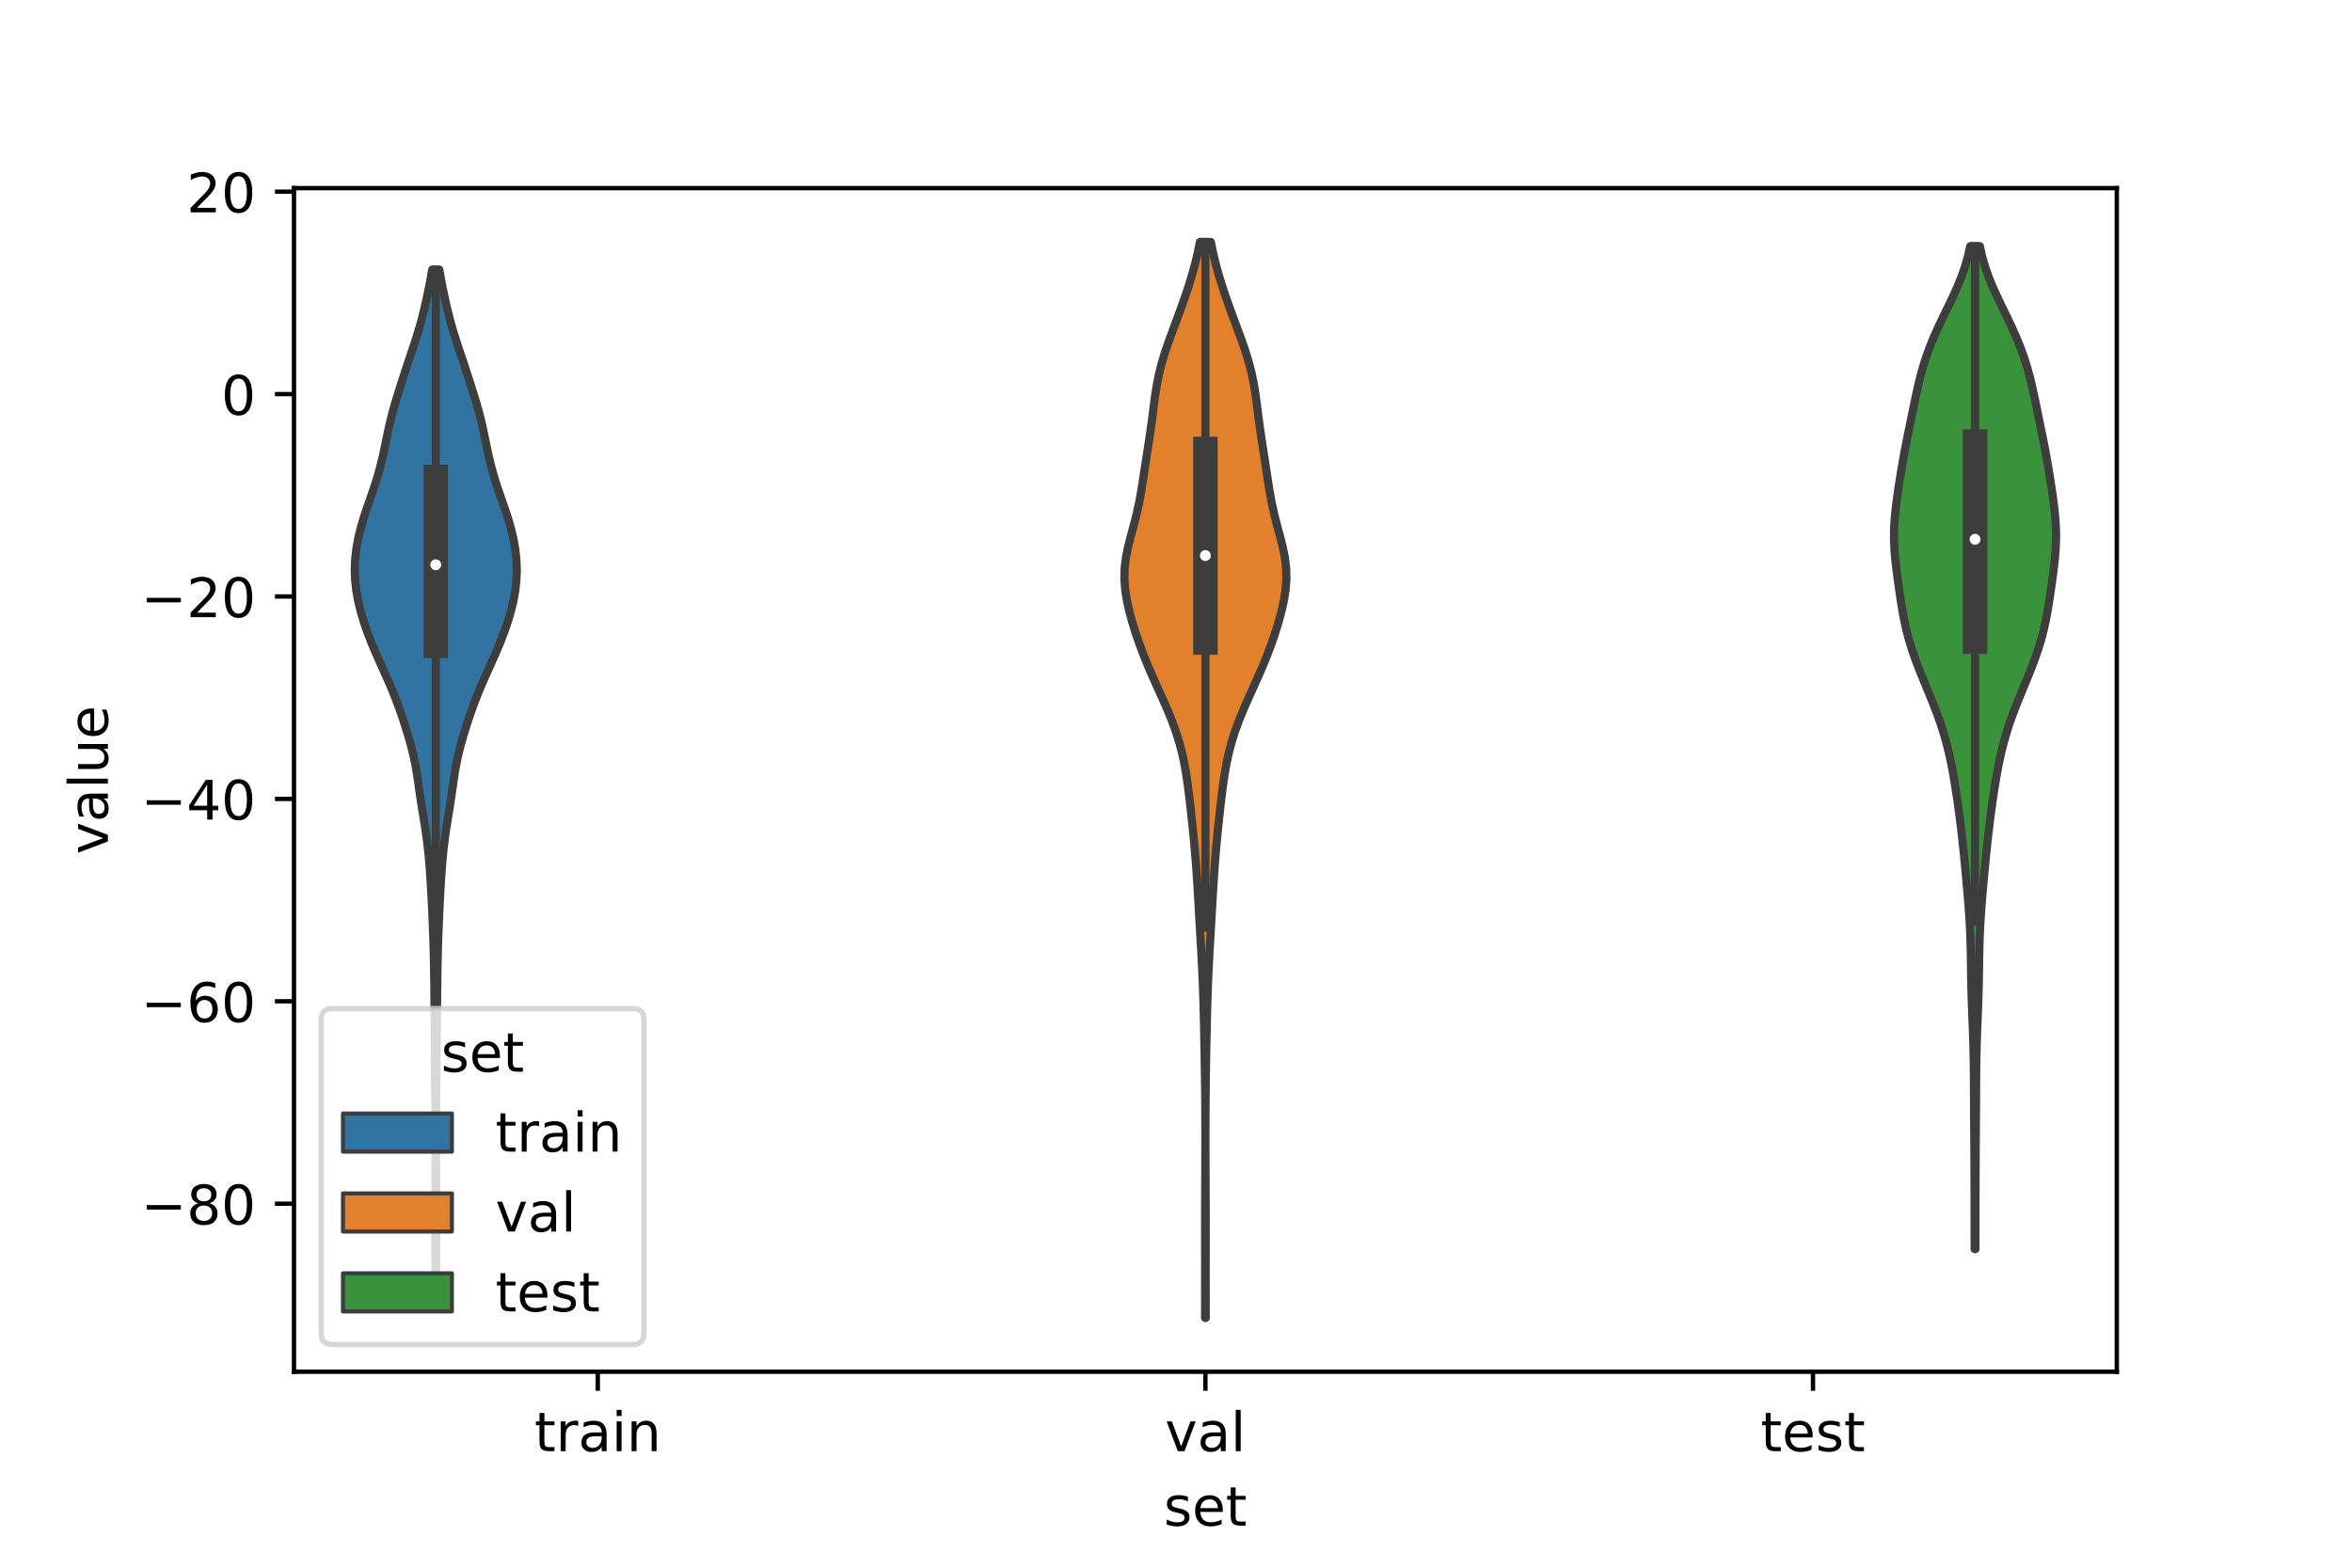 <?xml version="1.0" encoding="utf-8" standalone="no"?>
<!DOCTYPE svg PUBLIC "-//W3C//DTD SVG 1.1//EN"
  "http://www.w3.org/Graphics/SVG/1.1/DTD/svg11.dtd">
<!-- Created with matplotlib (https://matplotlib.org/) -->
<svg height="288pt" version="1.1" viewBox="0 0 432 288" width="432pt" xmlns="http://www.w3.org/2000/svg" xmlns:xlink="http://www.w3.org/1999/xlink">
 <defs>
  <style type="text/css">*{stroke-linecap:butt;stroke-linejoin:round;}</style>
 </defs>
 <g id="figure_1">
  <g id="patch_1">
   <path d="M 0 288 
L 432 288 
L 432 0 
L 0 0 
z
" style="fill:#ffffff;"/>
  </g>
  <g id="axes_1">
   <g id="patch_2">
    <path d="M 54 252 
L 388.8 252 
L 388.8 34.56 
L 54 34.56 
z
" style="fill:#ffffff;"/>
   </g>
   <g id="PolyCollection_1">
    <defs>
     <path d="M 80.078 -50.252 
L 80.002 -50.252 
L 79.995 -52.154 
L 79.987 -54.055 
L 79.979 -55.956 
L 79.971 -57.857 
L 79.963 -59.758 
L 79.959 -61.659 
L 79.96 -63.56 
L 79.966 -65.461 
L 79.972 -67.363 
L 79.978 -69.264 
L 79.982 -71.165 
L 79.986 -73.066 
L 79.993 -74.967 
L 80 -76.868 
L 80.006 -78.769 
L 80.006 -80.67 
L 79.996 -82.572 
L 79.978 -84.473 
L 79.952 -86.374 
L 79.924 -88.275 
L 79.9 -90.176 
L 79.883 -92.077 
L 79.874 -93.978 
L 79.87 -95.879 
L 79.863 -97.781 
L 79.85 -99.682 
L 79.831 -101.583 
L 79.808 -103.484 
L 79.786 -105.385 
L 79.765 -107.286 
L 79.742 -109.187 
L 79.711 -111.089 
L 79.668 -112.99 
L 79.613 -114.891 
L 79.546 -116.792 
L 79.471 -118.693 
L 79.387 -120.594 
L 79.295 -122.495 
L 79.194 -124.396 
L 79.081 -126.298 
L 78.953 -128.199 
L 78.8 -130.1 
L 78.613 -132.001 
L 78.384 -133.902 
L 78.113 -135.803 
L 77.811 -137.704 
L 77.501 -139.605 
L 77.207 -141.507 
L 76.935 -143.408 
L 76.663 -145.309 
L 76.351 -147.21 
L 75.966 -149.111 
L 75.496 -151.012 
L 74.956 -152.913 
L 74.367 -154.814 
L 73.736 -156.716 
L 73.059 -158.617 
L 72.322 -160.518 
L 71.526 -162.419 
L 70.685 -164.32 
L 69.826 -166.221 
L 68.983 -168.122 
L 68.184 -170.023 
L 67.451 -171.925 
L 66.798 -173.826 
L 66.236 -175.727 
L 65.777 -177.628 
L 65.436 -179.529 
L 65.227 -181.43 
L 65.16 -183.331 
L 65.234 -185.232 
L 65.444 -187.134 
L 65.781 -189.035 
L 66.235 -190.936 
L 66.79 -192.837 
L 67.421 -194.738 
L 68.085 -196.639 
L 68.737 -198.54 
L 69.338 -200.441 
L 69.868 -202.343 
L 70.325 -204.244 
L 70.73 -206.145 
L 71.116 -208.046 
L 71.527 -209.947 
L 71.993 -211.848 
L 72.522 -213.749 
L 73.098 -215.651 
L 73.699 -217.552 
L 74.311 -219.453 
L 74.937 -221.354 
L 75.576 -223.255 
L 76.21 -225.156 
L 76.811 -227.057 
L 77.355 -228.958 
L 77.838 -230.86 
L 78.277 -232.761 
L 78.684 -234.662 
L 79.057 -236.563 
L 79.381 -238.464 
L 80.699 -238.464 
L 80.699 -238.464 
L 81.023 -236.563 
L 81.396 -234.662 
L 81.803 -232.761 
L 82.242 -230.86 
L 82.725 -228.958 
L 83.269 -227.057 
L 83.87 -225.156 
L 84.504 -223.255 
L 85.143 -221.354 
L 85.769 -219.453 
L 86.381 -217.552 
L 86.982 -215.651 
L 87.558 -213.749 
L 88.087 -211.848 
L 88.553 -209.947 
L 88.964 -208.046 
L 89.35 -206.145 
L 89.755 -204.244 
L 90.212 -202.343 
L 90.742 -200.441 
L 91.343 -198.54 
L 91.995 -196.639 
L 92.659 -194.738 
L 93.29 -192.837 
L 93.845 -190.936 
L 94.299 -189.035 
L 94.636 -187.134 
L 94.846 -185.232 
L 94.92 -183.331 
L 94.853 -181.43 
L 94.644 -179.529 
L 94.303 -177.628 
L 93.844 -175.727 
L 93.282 -173.826 
L 92.629 -171.925 
L 91.896 -170.023 
L 91.097 -168.122 
L 90.254 -166.221 
L 89.395 -164.32 
L 88.554 -162.419 
L 87.758 -160.518 
L 87.021 -158.617 
L 86.344 -156.716 
L 85.713 -154.814 
L 85.124 -152.913 
L 84.584 -151.012 
L 84.114 -149.111 
L 83.729 -147.21 
L 83.417 -145.309 
L 83.145 -143.408 
L 82.873 -141.507 
L 82.579 -139.605 
L 82.269 -137.704 
L 81.967 -135.803 
L 81.696 -133.902 
L 81.467 -132.001 
L 81.28 -130.1 
L 81.127 -128.199 
L 80.999 -126.298 
L 80.886 -124.396 
L 80.785 -122.495 
L 80.693 -120.594 
L 80.609 -118.693 
L 80.534 -116.792 
L 80.467 -114.891 
L 80.412 -112.99 
L 80.369 -111.089 
L 80.338 -109.187 
L 80.315 -107.286 
L 80.294 -105.385 
L 80.272 -103.484 
L 80.249 -101.583 
L 80.23 -99.682 
L 80.217 -97.781 
L 80.21 -95.879 
L 80.206 -93.978 
L 80.197 -92.077 
L 80.18 -90.176 
L 80.156 -88.275 
L 80.128 -86.374 
L 80.102 -84.473 
L 80.084 -82.572 
L 80.074 -80.67 
L 80.074 -78.769 
L 80.08 -76.868 
L 80.087 -74.967 
L 80.094 -73.066 
L 80.098 -71.165 
L 80.102 -69.264 
L 80.108 -67.363 
L 80.114 -65.461 
L 80.12 -63.56 
L 80.121 -61.659 
L 80.117 -59.758 
L 80.109 -57.857 
L 80.101 -55.956 
L 80.093 -54.055 
L 80.085 -52.154 
L 80.078 -50.252 
z
" id="m7fdb3cee6a" style="stroke:#3d3d3d;stroke-width:1.5;"/>
    </defs>
    <g clip-path="url(#p3e9cf7fadb)">
     <use style="fill:#3274a1;stroke:#3d3d3d;stroke-width:1.5;" x="0" xlink:href="#m7fdb3cee6a" y="288"/>
    </g>
   </g>
   <g id="PolyCollection_2">
    <defs>
     <path d="M 221.458 -45.884 
L 221.342 -45.884 
L 221.342 -47.88 
L 221.346 -49.877 
L 221.349 -51.874 
L 221.352 -53.87 
L 221.352 -55.867 
L 221.349 -57.864 
L 221.345 -59.86 
L 221.342 -61.857 
L 221.342 -63.854 
L 221.347 -65.851 
L 221.354 -67.847 
L 221.364 -69.844 
L 221.374 -71.841 
L 221.382 -73.837 
L 221.389 -75.834 
L 221.392 -77.831 
L 221.392 -79.827 
L 221.389 -81.824 
L 221.381 -83.821 
L 221.369 -85.818 
L 221.35 -87.814 
L 221.325 -89.811 
L 221.295 -91.808 
L 221.261 -93.804 
L 221.224 -95.801 
L 221.187 -97.798 
L 221.146 -99.794 
L 221.101 -101.791 
L 221.048 -103.788 
L 220.985 -105.784 
L 220.908 -107.781 
L 220.818 -109.778 
L 220.716 -111.775 
L 220.606 -113.771 
L 220.491 -115.768 
L 220.376 -117.765 
L 220.261 -119.761 
L 220.147 -121.758 
L 220.03 -123.755 
L 219.908 -125.751 
L 219.776 -127.748 
L 219.629 -129.745 
L 219.465 -131.741 
L 219.283 -133.738 
L 219.086 -135.735 
L 218.876 -137.732 
L 218.656 -139.728 
L 218.425 -141.725 
L 218.173 -143.722 
L 217.883 -145.718 
L 217.534 -147.715 
L 217.103 -149.712 
L 216.574 -151.708 
L 215.94 -153.705 
L 215.206 -155.702 
L 214.388 -157.699 
L 213.512 -159.695 
L 212.609 -161.692 
L 211.712 -163.689 
L 210.847 -165.685 
L 210.034 -167.682 
L 209.283 -169.679 
L 208.596 -171.675 
L 207.976 -173.672 
L 207.431 -175.669 
L 206.983 -177.665 
L 206.667 -179.662 
L 206.52 -181.659 
L 206.57 -183.656 
L 206.817 -185.652 
L 207.227 -187.649 
L 207.739 -189.646 
L 208.279 -191.642 
L 208.785 -193.639 
L 209.221 -195.636 
L 209.588 -197.632 
L 209.906 -199.629 
L 210.207 -201.626 
L 210.512 -203.622 
L 210.824 -205.619 
L 211.132 -207.616 
L 211.42 -209.613 
L 211.684 -211.609 
L 211.936 -213.606 
L 212.205 -215.603 
L 212.531 -217.599 
L 212.946 -219.596 
L 213.466 -221.593 
L 214.084 -223.589 
L 214.777 -225.586 
L 215.512 -227.583 
L 216.258 -229.58 
L 216.991 -231.576 
L 217.694 -233.573 
L 218.357 -235.57 
L 218.968 -237.566 
L 219.518 -239.563 
L 219.997 -241.56 
L 220.397 -243.556 
L 222.403 -243.556 
L 222.403 -243.556 
L 222.803 -241.56 
L 223.282 -239.563 
L 223.832 -237.566 
L 224.443 -235.57 
L 225.106 -233.573 
L 225.809 -231.576 
L 226.542 -229.58 
L 227.288 -227.583 
L 228.023 -225.586 
L 228.716 -223.589 
L 229.334 -221.593 
L 229.854 -219.596 
L 230.269 -217.599 
L 230.595 -215.603 
L 230.864 -213.606 
L 231.116 -211.609 
L 231.38 -209.613 
L 231.668 -207.616 
L 231.976 -205.619 
L 232.288 -203.622 
L 232.593 -201.626 
L 232.894 -199.629 
L 233.212 -197.632 
L 233.579 -195.636 
L 234.015 -193.639 
L 234.521 -191.642 
L 235.061 -189.646 
L 235.573 -187.649 
L 235.983 -185.652 
L 236.23 -183.656 
L 236.28 -181.659 
L 236.133 -179.662 
L 235.817 -177.665 
L 235.369 -175.669 
L 234.824 -173.672 
L 234.204 -171.675 
L 233.517 -169.679 
L 232.766 -167.682 
L 231.953 -165.685 
L 231.088 -163.689 
L 230.191 -161.692 
L 229.288 -159.695 
L 228.412 -157.699 
L 227.594 -155.702 
L 226.86 -153.705 
L 226.226 -151.708 
L 225.697 -149.712 
L 225.266 -147.715 
L 224.917 -145.718 
L 224.627 -143.722 
L 224.375 -141.725 
L 224.144 -139.728 
L 223.924 -137.732 
L 223.714 -135.735 
L 223.517 -133.738 
L 223.335 -131.741 
L 223.171 -129.745 
L 223.024 -127.748 
L 222.892 -125.751 
L 222.77 -123.755 
L 222.653 -121.758 
L 222.539 -119.761 
L 222.424 -117.765 
L 222.309 -115.768 
L 222.194 -113.771 
L 222.084 -111.775 
L 221.982 -109.778 
L 221.892 -107.781 
L 221.815 -105.784 
L 221.752 -103.788 
L 221.699 -101.791 
L 221.654 -99.794 
L 221.613 -97.798 
L 221.576 -95.801 
L 221.539 -93.804 
L 221.505 -91.808 
L 221.475 -89.811 
L 221.45 -87.814 
L 221.431 -85.818 
L 221.419 -83.821 
L 221.411 -81.824 
L 221.408 -79.827 
L 221.408 -77.831 
L 221.411 -75.834 
L 221.418 -73.837 
L 221.426 -71.841 
L 221.436 -69.844 
L 221.446 -67.847 
L 221.453 -65.851 
L 221.458 -63.854 
L 221.458 -61.857 
L 221.455 -59.86 
L 221.451 -57.864 
L 221.448 -55.867 
L 221.448 -53.87 
L 221.451 -51.874 
L 221.454 -49.877 
L 221.458 -47.88 
L 221.458 -45.884 
z
" id="made6f77967" style="stroke:#3d3d3d;stroke-width:1.5;"/>
    </defs>
    <g clip-path="url(#p3e9cf7fadb)">
     <use style="fill:#e1812c;stroke:#3d3d3d;stroke-width:1.5;" x="0" xlink:href="#made6f77967" y="288"/>
    </g>
   </g>
   <g id="PolyCollection_3">
    <defs>
     <path d="M 362.831 -58.529 
L 362.689 -58.529 
L 362.685 -60.39 
L 362.682 -62.251 
L 362.68 -64.112 
L 362.677 -65.973 
L 362.674 -67.834 
L 362.669 -69.695 
L 362.663 -71.556 
L 362.656 -73.417 
L 362.647 -75.278 
L 362.636 -77.139 
L 362.623 -79 
L 362.609 -80.862 
L 362.595 -82.723 
L 362.583 -84.584 
L 362.573 -86.445 
L 362.564 -88.306 
L 362.553 -90.167 
L 362.536 -92.028 
L 362.508 -93.889 
L 362.466 -95.75 
L 362.409 -97.611 
L 362.341 -99.472 
L 362.266 -101.333 
L 362.193 -103.194 
L 362.13 -105.055 
L 362.08 -106.917 
L 362.045 -108.778 
L 362.018 -110.639 
L 361.99 -112.5 
L 361.951 -114.361 
L 361.89 -116.222 
L 361.803 -118.083 
L 361.69 -119.944 
L 361.553 -121.805 
L 361.401 -123.666 
L 361.238 -125.527 
L 361.069 -127.388 
L 360.894 -129.249 
L 360.711 -131.11 
L 360.518 -132.971 
L 360.312 -134.833 
L 360.09 -136.694 
L 359.852 -138.555 
L 359.597 -140.416 
L 359.324 -142.277 
L 359.032 -144.138 
L 358.714 -145.999 
L 358.359 -147.86 
L 357.955 -149.721 
L 357.491 -151.582 
L 356.958 -153.443 
L 356.352 -155.304 
L 355.679 -157.165 
L 354.952 -159.026 
L 354.192 -160.888 
L 353.421 -162.749 
L 352.663 -164.61 
L 351.943 -166.471 
L 351.283 -168.332 
L 350.698 -170.193 
L 350.198 -172.054 
L 349.779 -173.915 
L 349.428 -175.776 
L 349.126 -177.637 
L 348.851 -179.498 
L 348.59 -181.359 
L 348.343 -183.22 
L 348.126 -185.081 
L 347.964 -186.942 
L 347.88 -188.804 
L 347.889 -190.665 
L 347.991 -192.526 
L 348.168 -194.387 
L 348.4 -196.248 
L 348.665 -198.109 
L 348.95 -199.97 
L 349.251 -201.831 
L 349.573 -203.692 
L 349.917 -205.553 
L 350.281 -207.414 
L 350.659 -209.275 
L 351.04 -211.136 
L 351.422 -212.997 
L 351.807 -214.858 
L 352.211 -216.72 
L 352.654 -218.581 
L 353.159 -220.442 
L 353.743 -222.303 
L 354.414 -224.164 
L 355.172 -226.025 
L 356.004 -227.886 
L 356.888 -229.747 
L 357.794 -231.608 
L 358.686 -233.469 
L 359.526 -235.33 
L 360.283 -237.191 
L 360.931 -239.052 
L 361.461 -240.913 
L 361.873 -242.775 
L 363.647 -242.775 
L 363.647 -242.775 
L 364.059 -240.913 
L 364.589 -239.052 
L 365.237 -237.191 
L 365.994 -235.33 
L 366.834 -233.469 
L 367.726 -231.608 
L 368.632 -229.747 
L 369.516 -227.886 
L 370.348 -226.025 
L 371.106 -224.164 
L 371.777 -222.303 
L 372.361 -220.442 
L 372.866 -218.581 
L 373.309 -216.72 
L 373.713 -214.858 
L 374.098 -212.997 
L 374.48 -211.136 
L 374.861 -209.275 
L 375.239 -207.414 
L 375.603 -205.553 
L 375.947 -203.692 
L 376.269 -201.831 
L 376.57 -199.97 
L 376.855 -198.109 
L 377.12 -196.248 
L 377.352 -194.387 
L 377.529 -192.526 
L 377.631 -190.665 
L 377.64 -188.804 
L 377.556 -186.942 
L 377.394 -185.081 
L 377.177 -183.22 
L 376.93 -181.359 
L 376.669 -179.498 
L 376.394 -177.637 
L 376.092 -175.776 
L 375.741 -173.915 
L 375.322 -172.054 
L 374.822 -170.193 
L 374.237 -168.332 
L 373.577 -166.471 
L 372.857 -164.61 
L 372.099 -162.749 
L 371.328 -160.888 
L 370.568 -159.026 
L 369.841 -157.165 
L 369.168 -155.304 
L 368.562 -153.443 
L 368.029 -151.582 
L 367.565 -149.721 
L 367.161 -147.86 
L 366.806 -145.999 
L 366.488 -144.138 
L 366.196 -142.277 
L 365.923 -140.416 
L 365.668 -138.555 
L 365.43 -136.694 
L 365.208 -134.833 
L 365.002 -132.971 
L 364.809 -131.11 
L 364.626 -129.249 
L 364.451 -127.388 
L 364.282 -125.527 
L 364.119 -123.666 
L 363.967 -121.805 
L 363.83 -119.944 
L 363.717 -118.083 
L 363.63 -116.222 
L 363.569 -114.361 
L 363.53 -112.5 
L 363.502 -110.639 
L 363.475 -108.778 
L 363.44 -106.917 
L 363.39 -105.055 
L 363.327 -103.194 
L 363.254 -101.333 
L 363.179 -99.472 
L 363.111 -97.611 
L 363.054 -95.75 
L 363.012 -93.889 
L 362.984 -92.028 
L 362.967 -90.167 
L 362.956 -88.306 
L 362.947 -86.445 
L 362.937 -84.584 
L 362.925 -82.723 
L 362.911 -80.862 
L 362.897 -79 
L 362.884 -77.139 
L 362.873 -75.278 
L 362.864 -73.417 
L 362.857 -71.556 
L 362.851 -69.695 
L 362.846 -67.834 
L 362.843 -65.973 
L 362.84 -64.112 
L 362.838 -62.251 
L 362.835 -60.39 
L 362.831 -58.529 
z
" id="mda110cd027" style="stroke:#3d3d3d;stroke-width:1.5;"/>
    </defs>
    <g clip-path="url(#p3e9cf7fadb)">
     <use style="fill:#3a923a;stroke:#3d3d3d;stroke-width:1.5;" x="0" xlink:href="#mda110cd027" y="288"/>
    </g>
   </g>
   <g id="patch_3">
    <path clip-path="url(#p3e9cf7fadb)" d="M 109.8 72.395 
L 109.8 72.395 
L 109.8 72.395 
L 109.8 72.395 
z
" style="fill:#3274a1;stroke:#3d3d3d;stroke-linejoin:miter;stroke-width:0.75;"/>
   </g>
   <g id="patch_4">
    <path clip-path="url(#p3e9cf7fadb)" d="M 109.8 72.395 
L 109.8 72.395 
L 109.8 72.395 
L 109.8 72.395 
z
" style="fill:#e1812c;stroke:#3d3d3d;stroke-linejoin:miter;stroke-width:0.75;"/>
   </g>
   <g id="patch_5">
    <path clip-path="url(#p3e9cf7fadb)" d="M 109.8 72.395 
L 109.8 72.395 
L 109.8 72.395 
L 109.8 72.395 
z
" style="fill:#3a923a;stroke:#3d3d3d;stroke-linejoin:miter;stroke-width:0.75;"/>
   </g>
   <g id="matplotlib.axis_1">
    <g id="xtick_1">
     <g id="line2d_1">
      <defs>
       <path d="M 0 0 
L 0 3.5 
" id="md07d432324" style="stroke:#000000;stroke-width:0.8;"/>
      </defs>
      <g>
       <use style="stroke:#000000;stroke-width:0.8;" x="109.8" xlink:href="#md07d432324" y="252"/>
      </g>
     </g>
     <g id="text_1">
      <!-- train -->
      <g transform="translate(98.162 266.598)scale(0.1 -0.1)">
       <defs>
        <path d="M 18.312 70.219 
L 18.312 54.688 
L 36.812 54.688 
L 36.812 47.703 
L 18.312 47.703 
L 18.312 18.016 
Q 18.312 11.328 20.141 9.422 
Q 21.969 7.516 27.594 7.516 
L 36.812 7.516 
L 36.812 0 
L 27.594 0 
Q 17.188 0 13.234 3.875 
Q 9.281 7.766 9.281 18.016 
L 9.281 47.703 
L 2.688 47.703 
L 2.688 54.688 
L 9.281 54.688 
L 9.281 70.219 
z
" id="DejaVuSans-116"/>
        <path d="M 41.109 46.297 
Q 39.594 47.172 37.812 47.578 
Q 36.031 48 33.891 48 
Q 26.266 48 22.188 43.047 
Q 18.109 38.094 18.109 28.812 
L 18.109 0 
L 9.078 0 
L 9.078 54.688 
L 18.109 54.688 
L 18.109 46.188 
Q 20.953 51.172 25.484 53.578 
Q 30.031 56 36.531 56 
Q 37.453 56 38.578 55.875 
Q 39.703 55.766 41.062 55.516 
z
" id="DejaVuSans-114"/>
        <path d="M 34.281 27.484 
Q 23.391 27.484 19.188 25 
Q 14.984 22.516 14.984 16.5 
Q 14.984 11.719 18.141 8.906 
Q 21.297 6.109 26.703 6.109 
Q 34.188 6.109 38.703 11.406 
Q 43.219 16.703 43.219 25.484 
L 43.219 27.484 
z
M 52.203 31.203 
L 52.203 0 
L 43.219 0 
L 43.219 8.297 
Q 40.141 3.328 35.547 0.953 
Q 30.953 -1.422 24.312 -1.422 
Q 15.922 -1.422 10.953 3.297 
Q 6 8.016 6 15.922 
Q 6 25.141 12.172 29.828 
Q 18.359 34.516 30.609 34.516 
L 43.219 34.516 
L 43.219 35.406 
Q 43.219 41.609 39.141 45 
Q 35.062 48.391 27.688 48.391 
Q 23 48.391 18.547 47.266 
Q 14.109 46.141 10.016 43.891 
L 10.016 52.203 
Q 14.938 54.109 19.578 55.047 
Q 24.219 56 28.609 56 
Q 40.484 56 46.344 49.844 
Q 52.203 43.703 52.203 31.203 
z
" id="DejaVuSans-97"/>
        <path d="M 9.422 54.688 
L 18.406 54.688 
L 18.406 0 
L 9.422 0 
z
M 9.422 75.984 
L 18.406 75.984 
L 18.406 64.594 
L 9.422 64.594 
z
" id="DejaVuSans-105"/>
        <path d="M 54.891 33.016 
L 54.891 0 
L 45.906 0 
L 45.906 32.719 
Q 45.906 40.484 42.875 44.328 
Q 39.844 48.188 33.797 48.188 
Q 26.516 48.188 22.312 43.547 
Q 18.109 38.922 18.109 30.906 
L 18.109 0 
L 9.078 0 
L 9.078 54.688 
L 18.109 54.688 
L 18.109 46.188 
Q 21.344 51.125 25.703 53.562 
Q 30.078 56 35.797 56 
Q 45.219 56 50.047 50.172 
Q 54.891 44.344 54.891 33.016 
z
" id="DejaVuSans-110"/>
       </defs>
       <use xlink:href="#DejaVuSans-116"/>
       <use x="39.209" xlink:href="#DejaVuSans-114"/>
       <use x="80.322" xlink:href="#DejaVuSans-97"/>
       <use x="141.602" xlink:href="#DejaVuSans-105"/>
       <use x="169.385" xlink:href="#DejaVuSans-110"/>
      </g>
     </g>
    </g>
    <g id="xtick_2">
     <g id="line2d_2">
      <g>
       <use style="stroke:#000000;stroke-width:0.8;" x="221.4" xlink:href="#md07d432324" y="252"/>
      </g>
     </g>
     <g id="text_2">
      <!-- val -->
      <g transform="translate(213.988 266.598)scale(0.1 -0.1)">
       <defs>
        <path d="M 2.984 54.688 
L 12.5 54.688 
L 29.594 8.797 
L 46.688 54.688 
L 56.203 54.688 
L 35.688 0 
L 23.484 0 
z
" id="DejaVuSans-118"/>
        <path d="M 9.422 75.984 
L 18.406 75.984 
L 18.406 0 
L 9.422 0 
z
" id="DejaVuSans-108"/>
       </defs>
       <use xlink:href="#DejaVuSans-118"/>
       <use x="59.18" xlink:href="#DejaVuSans-97"/>
       <use x="120.459" xlink:href="#DejaVuSans-108"/>
      </g>
     </g>
    </g>
    <g id="xtick_3">
     <g id="line2d_3">
      <g>
       <use style="stroke:#000000;stroke-width:0.8;" x="333" xlink:href="#md07d432324" y="252"/>
      </g>
     </g>
     <g id="text_3">
      <!-- test -->
      <g transform="translate(323.398 266.598)scale(0.1 -0.1)">
       <defs>
        <path d="M 56.203 29.594 
L 56.203 25.203 
L 14.891 25.203 
Q 15.484 15.922 20.484 11.062 
Q 25.484 6.203 34.422 6.203 
Q 39.594 6.203 44.453 7.469 
Q 49.312 8.734 54.109 11.281 
L 54.109 2.781 
Q 49.266 0.734 44.188 -0.344 
Q 39.109 -1.422 33.891 -1.422 
Q 20.797 -1.422 13.156 6.188 
Q 5.516 13.812 5.516 26.812 
Q 5.516 40.234 12.766 48.109 
Q 20.016 56 32.328 56 
Q 43.359 56 49.781 48.891 
Q 56.203 41.797 56.203 29.594 
z
M 47.219 32.234 
Q 47.125 39.594 43.094 43.984 
Q 39.062 48.391 32.422 48.391 
Q 24.906 48.391 20.391 44.141 
Q 15.875 39.891 15.188 32.172 
z
" id="DejaVuSans-101"/>
        <path d="M 44.281 53.078 
L 44.281 44.578 
Q 40.484 46.531 36.375 47.5 
Q 32.281 48.484 27.875 48.484 
Q 21.188 48.484 17.844 46.438 
Q 14.5 44.391 14.5 40.281 
Q 14.5 37.156 16.891 35.375 
Q 19.281 33.594 26.516 31.984 
L 29.594 31.297 
Q 39.156 29.25 43.188 25.516 
Q 47.219 21.781 47.219 15.094 
Q 47.219 7.469 41.188 3.016 
Q 35.156 -1.422 24.609 -1.422 
Q 20.219 -1.422 15.453 -0.562 
Q 10.688 0.297 5.422 2 
L 5.422 11.281 
Q 10.406 8.688 15.234 7.391 
Q 20.062 6.109 24.812 6.109 
Q 31.156 6.109 34.562 8.281 
Q 37.984 10.453 37.984 14.406 
Q 37.984 18.062 35.516 20.016 
Q 33.062 21.969 24.703 23.781 
L 21.578 24.516 
Q 13.234 26.266 9.516 29.906 
Q 5.812 33.547 5.812 39.891 
Q 5.812 47.609 11.281 51.797 
Q 16.75 56 26.812 56 
Q 31.781 56 36.172 55.266 
Q 40.578 54.547 44.281 53.078 
z
" id="DejaVuSans-115"/>
       </defs>
       <use xlink:href="#DejaVuSans-116"/>
       <use x="39.209" xlink:href="#DejaVuSans-101"/>
       <use x="100.732" xlink:href="#DejaVuSans-115"/>
       <use x="152.832" xlink:href="#DejaVuSans-116"/>
      </g>
     </g>
    </g>
    <g id="text_4">
     <!-- set -->
     <g transform="translate(213.759 280.277)scale(0.1 -0.1)">
      <use xlink:href="#DejaVuSans-115"/>
      <use x="52.1" xlink:href="#DejaVuSans-101"/>
      <use x="113.623" xlink:href="#DejaVuSans-116"/>
     </g>
    </g>
   </g>
   <g id="matplotlib.axis_2">
    <g id="ytick_1">
     <g id="line2d_4">
      <defs>
       <path d="M 0 0 
L -3.5 0 
" id="m868a325454" style="stroke:#000000;stroke-width:0.8;"/>
      </defs>
      <g>
       <use style="stroke:#000000;stroke-width:0.8;" x="54" xlink:href="#m868a325454" y="221.133"/>
      </g>
     </g>
     <g id="text_5">
      <!-- −80 -->
      <g transform="translate(25.895 224.932)scale(0.1 -0.1)">
       <defs>
        <path d="M 10.594 35.5 
L 73.188 35.5 
L 73.188 27.203 
L 10.594 27.203 
z
" id="DejaVuSans-8722"/>
        <path d="M 31.781 34.625 
Q 24.75 34.625 20.719 30.859 
Q 16.703 27.094 16.703 20.516 
Q 16.703 13.922 20.719 10.156 
Q 24.75 6.391 31.781 6.391 
Q 38.812 6.391 42.859 10.172 
Q 46.922 13.969 46.922 20.516 
Q 46.922 27.094 42.891 30.859 
Q 38.875 34.625 31.781 34.625 
z
M 21.922 38.812 
Q 15.578 40.375 12.031 44.719 
Q 8.5 49.078 8.5 55.328 
Q 8.5 64.062 14.719 69.141 
Q 20.953 74.219 31.781 74.219 
Q 42.672 74.219 48.875 69.141 
Q 55.078 64.062 55.078 55.328 
Q 55.078 49.078 51.531 44.719 
Q 48 40.375 41.703 38.812 
Q 48.828 37.156 52.797 32.312 
Q 56.781 27.484 56.781 20.516 
Q 56.781 9.906 50.312 4.234 
Q 43.844 -1.422 31.781 -1.422 
Q 19.734 -1.422 13.25 4.234 
Q 6.781 9.906 6.781 20.516 
Q 6.781 27.484 10.781 32.312 
Q 14.797 37.156 21.922 38.812 
z
M 18.312 54.391 
Q 18.312 48.734 21.844 45.562 
Q 25.391 42.391 31.781 42.391 
Q 38.141 42.391 41.719 45.562 
Q 45.312 48.734 45.312 54.391 
Q 45.312 60.062 41.719 63.234 
Q 38.141 66.406 31.781 66.406 
Q 25.391 66.406 21.844 63.234 
Q 18.312 60.062 18.312 54.391 
z
" id="DejaVuSans-56"/>
        <path d="M 31.781 66.406 
Q 24.172 66.406 20.328 58.906 
Q 16.5 51.422 16.5 36.375 
Q 16.5 21.391 20.328 13.891 
Q 24.172 6.391 31.781 6.391 
Q 39.453 6.391 43.281 13.891 
Q 47.125 21.391 47.125 36.375 
Q 47.125 51.422 43.281 58.906 
Q 39.453 66.406 31.781 66.406 
z
M 31.781 74.219 
Q 44.047 74.219 50.516 64.516 
Q 56.984 54.828 56.984 36.375 
Q 56.984 17.969 50.516 8.266 
Q 44.047 -1.422 31.781 -1.422 
Q 19.531 -1.422 13.062 8.266 
Q 6.594 17.969 6.594 36.375 
Q 6.594 54.828 13.062 64.516 
Q 19.531 74.219 31.781 74.219 
z
" id="DejaVuSans-48"/>
       </defs>
       <use xlink:href="#DejaVuSans-8722"/>
       <use x="83.789" xlink:href="#DejaVuSans-56"/>
       <use x="147.412" xlink:href="#DejaVuSans-48"/>
      </g>
     </g>
    </g>
    <g id="ytick_2">
     <g id="line2d_5">
      <g>
       <use style="stroke:#000000;stroke-width:0.8;" x="54" xlink:href="#m868a325454" y="183.948"/>
      </g>
     </g>
     <g id="text_6">
      <!-- −60 -->
      <g transform="translate(25.895 187.748)scale(0.1 -0.1)">
       <defs>
        <path d="M 33.016 40.375 
Q 26.375 40.375 22.484 35.828 
Q 18.609 31.297 18.609 23.391 
Q 18.609 15.531 22.484 10.953 
Q 26.375 6.391 33.016 6.391 
Q 39.656 6.391 43.531 10.953 
Q 47.406 15.531 47.406 23.391 
Q 47.406 31.297 43.531 35.828 
Q 39.656 40.375 33.016 40.375 
z
M 52.594 71.297 
L 52.594 62.312 
Q 48.875 64.062 45.094 64.984 
Q 41.312 65.922 37.594 65.922 
Q 27.828 65.922 22.672 59.328 
Q 17.531 52.734 16.797 39.406 
Q 19.672 43.656 24.016 45.922 
Q 28.375 48.188 33.594 48.188 
Q 44.578 48.188 50.953 41.516 
Q 57.328 34.859 57.328 23.391 
Q 57.328 12.156 50.688 5.359 
Q 44.047 -1.422 33.016 -1.422 
Q 20.359 -1.422 13.672 8.266 
Q 6.984 17.969 6.984 36.375 
Q 6.984 53.656 15.188 63.938 
Q 23.391 74.219 37.203 74.219 
Q 40.922 74.219 44.703 73.484 
Q 48.484 72.75 52.594 71.297 
z
" id="DejaVuSans-54"/>
       </defs>
       <use xlink:href="#DejaVuSans-8722"/>
       <use x="83.789" xlink:href="#DejaVuSans-54"/>
       <use x="147.412" xlink:href="#DejaVuSans-48"/>
      </g>
     </g>
    </g>
    <g id="ytick_3">
     <g id="line2d_6">
      <g>
       <use style="stroke:#000000;stroke-width:0.8;" x="54" xlink:href="#m868a325454" y="146.764"/>
      </g>
     </g>
     <g id="text_7">
      <!-- −40 -->
      <g transform="translate(25.895 150.563)scale(0.1 -0.1)">
       <defs>
        <path d="M 37.797 64.312 
L 12.891 25.391 
L 37.797 25.391 
z
M 35.203 72.906 
L 47.609 72.906 
L 47.609 25.391 
L 58.016 25.391 
L 58.016 17.188 
L 47.609 17.188 
L 47.609 0 
L 37.797 0 
L 37.797 17.188 
L 4.891 17.188 
L 4.891 26.703 
z
" id="DejaVuSans-52"/>
       </defs>
       <use xlink:href="#DejaVuSans-8722"/>
       <use x="83.789" xlink:href="#DejaVuSans-52"/>
       <use x="147.412" xlink:href="#DejaVuSans-48"/>
      </g>
     </g>
    </g>
    <g id="ytick_4">
     <g id="line2d_7">
      <g>
       <use style="stroke:#000000;stroke-width:0.8;" x="54" xlink:href="#m868a325454" y="109.58"/>
      </g>
     </g>
     <g id="text_8">
      <!-- −20 -->
      <g transform="translate(25.895 113.379)scale(0.1 -0.1)">
       <defs>
        <path d="M 19.188 8.297 
L 53.609 8.297 
L 53.609 0 
L 7.328 0 
L 7.328 8.297 
Q 12.938 14.109 22.625 23.891 
Q 32.328 33.688 34.812 36.531 
Q 39.547 41.844 41.422 45.531 
Q 43.312 49.219 43.312 52.781 
Q 43.312 58.594 39.234 62.25 
Q 35.156 65.922 28.609 65.922 
Q 23.969 65.922 18.812 64.312 
Q 13.672 62.703 7.812 59.422 
L 7.812 69.391 
Q 13.766 71.781 18.938 73 
Q 24.125 74.219 28.422 74.219 
Q 39.75 74.219 46.484 68.547 
Q 53.219 62.891 53.219 53.422 
Q 53.219 48.922 51.531 44.891 
Q 49.859 40.875 45.406 35.406 
Q 44.188 33.984 37.641 27.219 
Q 31.109 20.453 19.188 8.297 
z
" id="DejaVuSans-50"/>
       </defs>
       <use xlink:href="#DejaVuSans-8722"/>
       <use x="83.789" xlink:href="#DejaVuSans-50"/>
       <use x="147.412" xlink:href="#DejaVuSans-48"/>
      </g>
     </g>
    </g>
    <g id="ytick_5">
     <g id="line2d_8">
      <g>
       <use style="stroke:#000000;stroke-width:0.8;" x="54" xlink:href="#m868a325454" y="72.395"/>
      </g>
     </g>
     <g id="text_9">
      <!-- 0 -->
      <g transform="translate(40.638 76.194)scale(0.1 -0.1)">
       <use xlink:href="#DejaVuSans-48"/>
      </g>
     </g>
    </g>
    <g id="ytick_6">
     <g id="line2d_9">
      <g>
       <use style="stroke:#000000;stroke-width:0.8;" x="54" xlink:href="#m868a325454" y="35.211"/>
      </g>
     </g>
     <g id="text_10">
      <!-- 20 -->
      <g transform="translate(34.275 39.01)scale(0.1 -0.1)">
       <use xlink:href="#DejaVuSans-50"/>
       <use x="63.623" xlink:href="#DejaVuSans-48"/>
      </g>
     </g>
    </g>
    <g id="text_11">
     <!-- value -->
     <g transform="translate(19.816 156.938)rotate(-90)scale(0.1 -0.1)">
      <defs>
       <path d="M 8.5 21.578 
L 8.5 54.688 
L 17.484 54.688 
L 17.484 21.922 
Q 17.484 14.156 20.5 10.266 
Q 23.531 6.391 29.594 6.391 
Q 36.859 6.391 41.078 11.031 
Q 45.312 15.672 45.312 23.688 
L 45.312 54.688 
L 54.297 54.688 
L 54.297 0 
L 45.312 0 
L 45.312 8.406 
Q 42.047 3.422 37.719 1 
Q 33.406 -1.422 27.688 -1.422 
Q 18.266 -1.422 13.375 4.438 
Q 8.5 10.297 8.5 21.578 
z
M 31.109 56 
z
" id="DejaVuSans-117"/>
      </defs>
      <use xlink:href="#DejaVuSans-118"/>
      <use x="59.18" xlink:href="#DejaVuSans-97"/>
      <use x="120.459" xlink:href="#DejaVuSans-108"/>
      <use x="148.242" xlink:href="#DejaVuSans-117"/>
      <use x="211.621" xlink:href="#DejaVuSans-101"/>
     </g>
    </g>
   </g>
   <g id="line2d_10">
    <path clip-path="url(#p3e9cf7fadb)" d="M 80.04 164.434 
L 80.04 49.536 
" style="fill:none;stroke:#3d3d3d;stroke-linecap:square;stroke-width:1.5;"/>
   </g>
   <g id="line2d_11">
    <path clip-path="url(#p3e9cf7fadb)" d="M 80.04 118.637 
L 80.04 87.609 
" style="fill:none;stroke:#3d3d3d;stroke-linecap:square;stroke-width:4.5;"/>
   </g>
   <g id="line2d_12">
    <path clip-path="url(#p3e9cf7fadb)" d="M 221.4 170.421 
L 221.4 44.444 
" style="fill:none;stroke:#3d3d3d;stroke-linecap:square;stroke-width:1.5;"/>
   </g>
   <g id="line2d_13">
    <path clip-path="url(#p3e9cf7fadb)" d="M 221.4 118.035 
L 221.4 82.47 
" style="fill:none;stroke:#3d3d3d;stroke-linecap:square;stroke-width:4.5;"/>
   </g>
   <g id="line2d_14">
    <path clip-path="url(#p3e9cf7fadb)" d="M 362.76 169.333 
L 362.76 45.225 
" style="fill:none;stroke:#3d3d3d;stroke-linecap:square;stroke-width:1.5;"/>
   </g>
   <g id="line2d_15">
    <path clip-path="url(#p3e9cf7fadb)" d="M 362.76 117.874 
L 362.76 81.116 
" style="fill:none;stroke:#3d3d3d;stroke-linecap:square;stroke-width:4.5;"/>
   </g>
   <g id="patch_6">
    <path d="M 54 252 
L 54 34.56 
" style="fill:none;stroke:#000000;stroke-linecap:square;stroke-linejoin:miter;stroke-width:0.8;"/>
   </g>
   <g id="patch_7">
    <path d="M 388.8 252 
L 388.8 34.56 
" style="fill:none;stroke:#000000;stroke-linecap:square;stroke-linejoin:miter;stroke-width:0.8;"/>
   </g>
   <g id="patch_8">
    <path d="M 54 252 
L 388.8 252 
" style="fill:none;stroke:#000000;stroke-linecap:square;stroke-linejoin:miter;stroke-width:0.8;"/>
   </g>
   <g id="patch_9">
    <path d="M 54 34.56 
L 388.8 34.56 
" style="fill:none;stroke:#000000;stroke-linecap:square;stroke-linejoin:miter;stroke-width:0.8;"/>
   </g>
   <g id="PathCollection_1">
    <defs>
     <path d="M 0 1.5 
C 0.398 1.5 0.779 1.342 1.061 1.061 
C 1.342 0.779 1.5 0.398 1.5 0 
C 1.5 -0.398 1.342 -0.779 1.061 -1.061 
C 0.779 -1.342 0.398 -1.5 0 -1.5 
C -0.398 -1.5 -0.779 -1.342 -1.061 -1.061 
C -1.342 -0.779 -1.5 -0.398 -1.5 0 
C -1.5 0.398 -1.342 0.779 -1.061 1.061 
C -0.779 1.342 -0.398 1.5 0 1.5 
z
" id="md004d3bdd3" style="stroke:#3d3d3d;"/>
    </defs>
    <g clip-path="url(#p3e9cf7fadb)">
     <use style="fill:#ffffff;stroke:#3d3d3d;" x="80.04" xlink:href="#md004d3bdd3" y="103.75"/>
    </g>
   </g>
   <g id="PathCollection_2">
    <g clip-path="url(#p3e9cf7fadb)">
     <use style="fill:#ffffff;stroke:#3d3d3d;" x="221.4" xlink:href="#md004d3bdd3" y="102.067"/>
    </g>
   </g>
   <g id="PathCollection_3">
    <g clip-path="url(#p3e9cf7fadb)">
     <use style="fill:#ffffff;stroke:#3d3d3d;" x="362.76" xlink:href="#md004d3bdd3" y="99.077"/>
    </g>
   </g>
   <g id="legend_1">
    <g id="patch_10">
     <path d="M 61 247 
L 116.275 247 
Q 118.275 247 118.275 245 
L 118.275 187.287 
Q 118.275 185.287 116.275 185.287 
L 61 185.287 
Q 59 185.287 59 187.287 
L 59 245 
Q 59 247 61 247 
z
" style="fill:#ffffff;opacity:0.8;stroke:#cccccc;stroke-linejoin:miter;"/>
    </g>
    <g id="text_12">
     <!-- set -->
     <g transform="translate(80.996 196.886)scale(0.1 -0.1)">
      <use xlink:href="#DejaVuSans-115"/>
      <use x="52.1" xlink:href="#DejaVuSans-101"/>
      <use x="113.623" xlink:href="#DejaVuSans-116"/>
     </g>
    </g>
    <g id="patch_11">
     <path d="M 63 211.564 
L 83 211.564 
L 83 204.564 
L 63 204.564 
z
" style="fill:#3274a1;stroke:#3d3d3d;stroke-linejoin:miter;stroke-width:0.75;"/>
    </g>
    <g id="text_13">
     <!-- train -->
     <g transform="translate(91 211.564)scale(0.1 -0.1)">
      <use xlink:href="#DejaVuSans-116"/>
      <use x="39.209" xlink:href="#DejaVuSans-114"/>
      <use x="80.322" xlink:href="#DejaVuSans-97"/>
      <use x="141.602" xlink:href="#DejaVuSans-105"/>
      <use x="169.385" xlink:href="#DejaVuSans-110"/>
     </g>
    </g>
    <g id="patch_12">
     <path d="M 63 226.242 
L 83 226.242 
L 83 219.242 
L 63 219.242 
z
" style="fill:#e1812c;stroke:#3d3d3d;stroke-linejoin:miter;stroke-width:0.75;"/>
    </g>
    <g id="text_14">
     <!-- val -->
     <g transform="translate(91 226.242)scale(0.1 -0.1)">
      <use xlink:href="#DejaVuSans-118"/>
      <use x="59.18" xlink:href="#DejaVuSans-97"/>
      <use x="120.459" xlink:href="#DejaVuSans-108"/>
     </g>
    </g>
    <g id="patch_13">
     <path d="M 63 240.92 
L 83 240.92 
L 83 233.92 
L 63 233.92 
z
" style="fill:#3a923a;stroke:#3d3d3d;stroke-linejoin:miter;stroke-width:0.75;"/>
    </g>
    <g id="text_15">
     <!-- test -->
     <g transform="translate(91 240.92)scale(0.1 -0.1)">
      <use xlink:href="#DejaVuSans-116"/>
      <use x="39.209" xlink:href="#DejaVuSans-101"/>
      <use x="100.732" xlink:href="#DejaVuSans-115"/>
      <use x="152.832" xlink:href="#DejaVuSans-116"/>
     </g>
    </g>
   </g>
  </g>
 </g>
 <defs>
  <clipPath id="p3e9cf7fadb">
   <rect height="217.44" width="334.8" x="54" y="34.56"/>
  </clipPath>
 </defs>
</svg>
